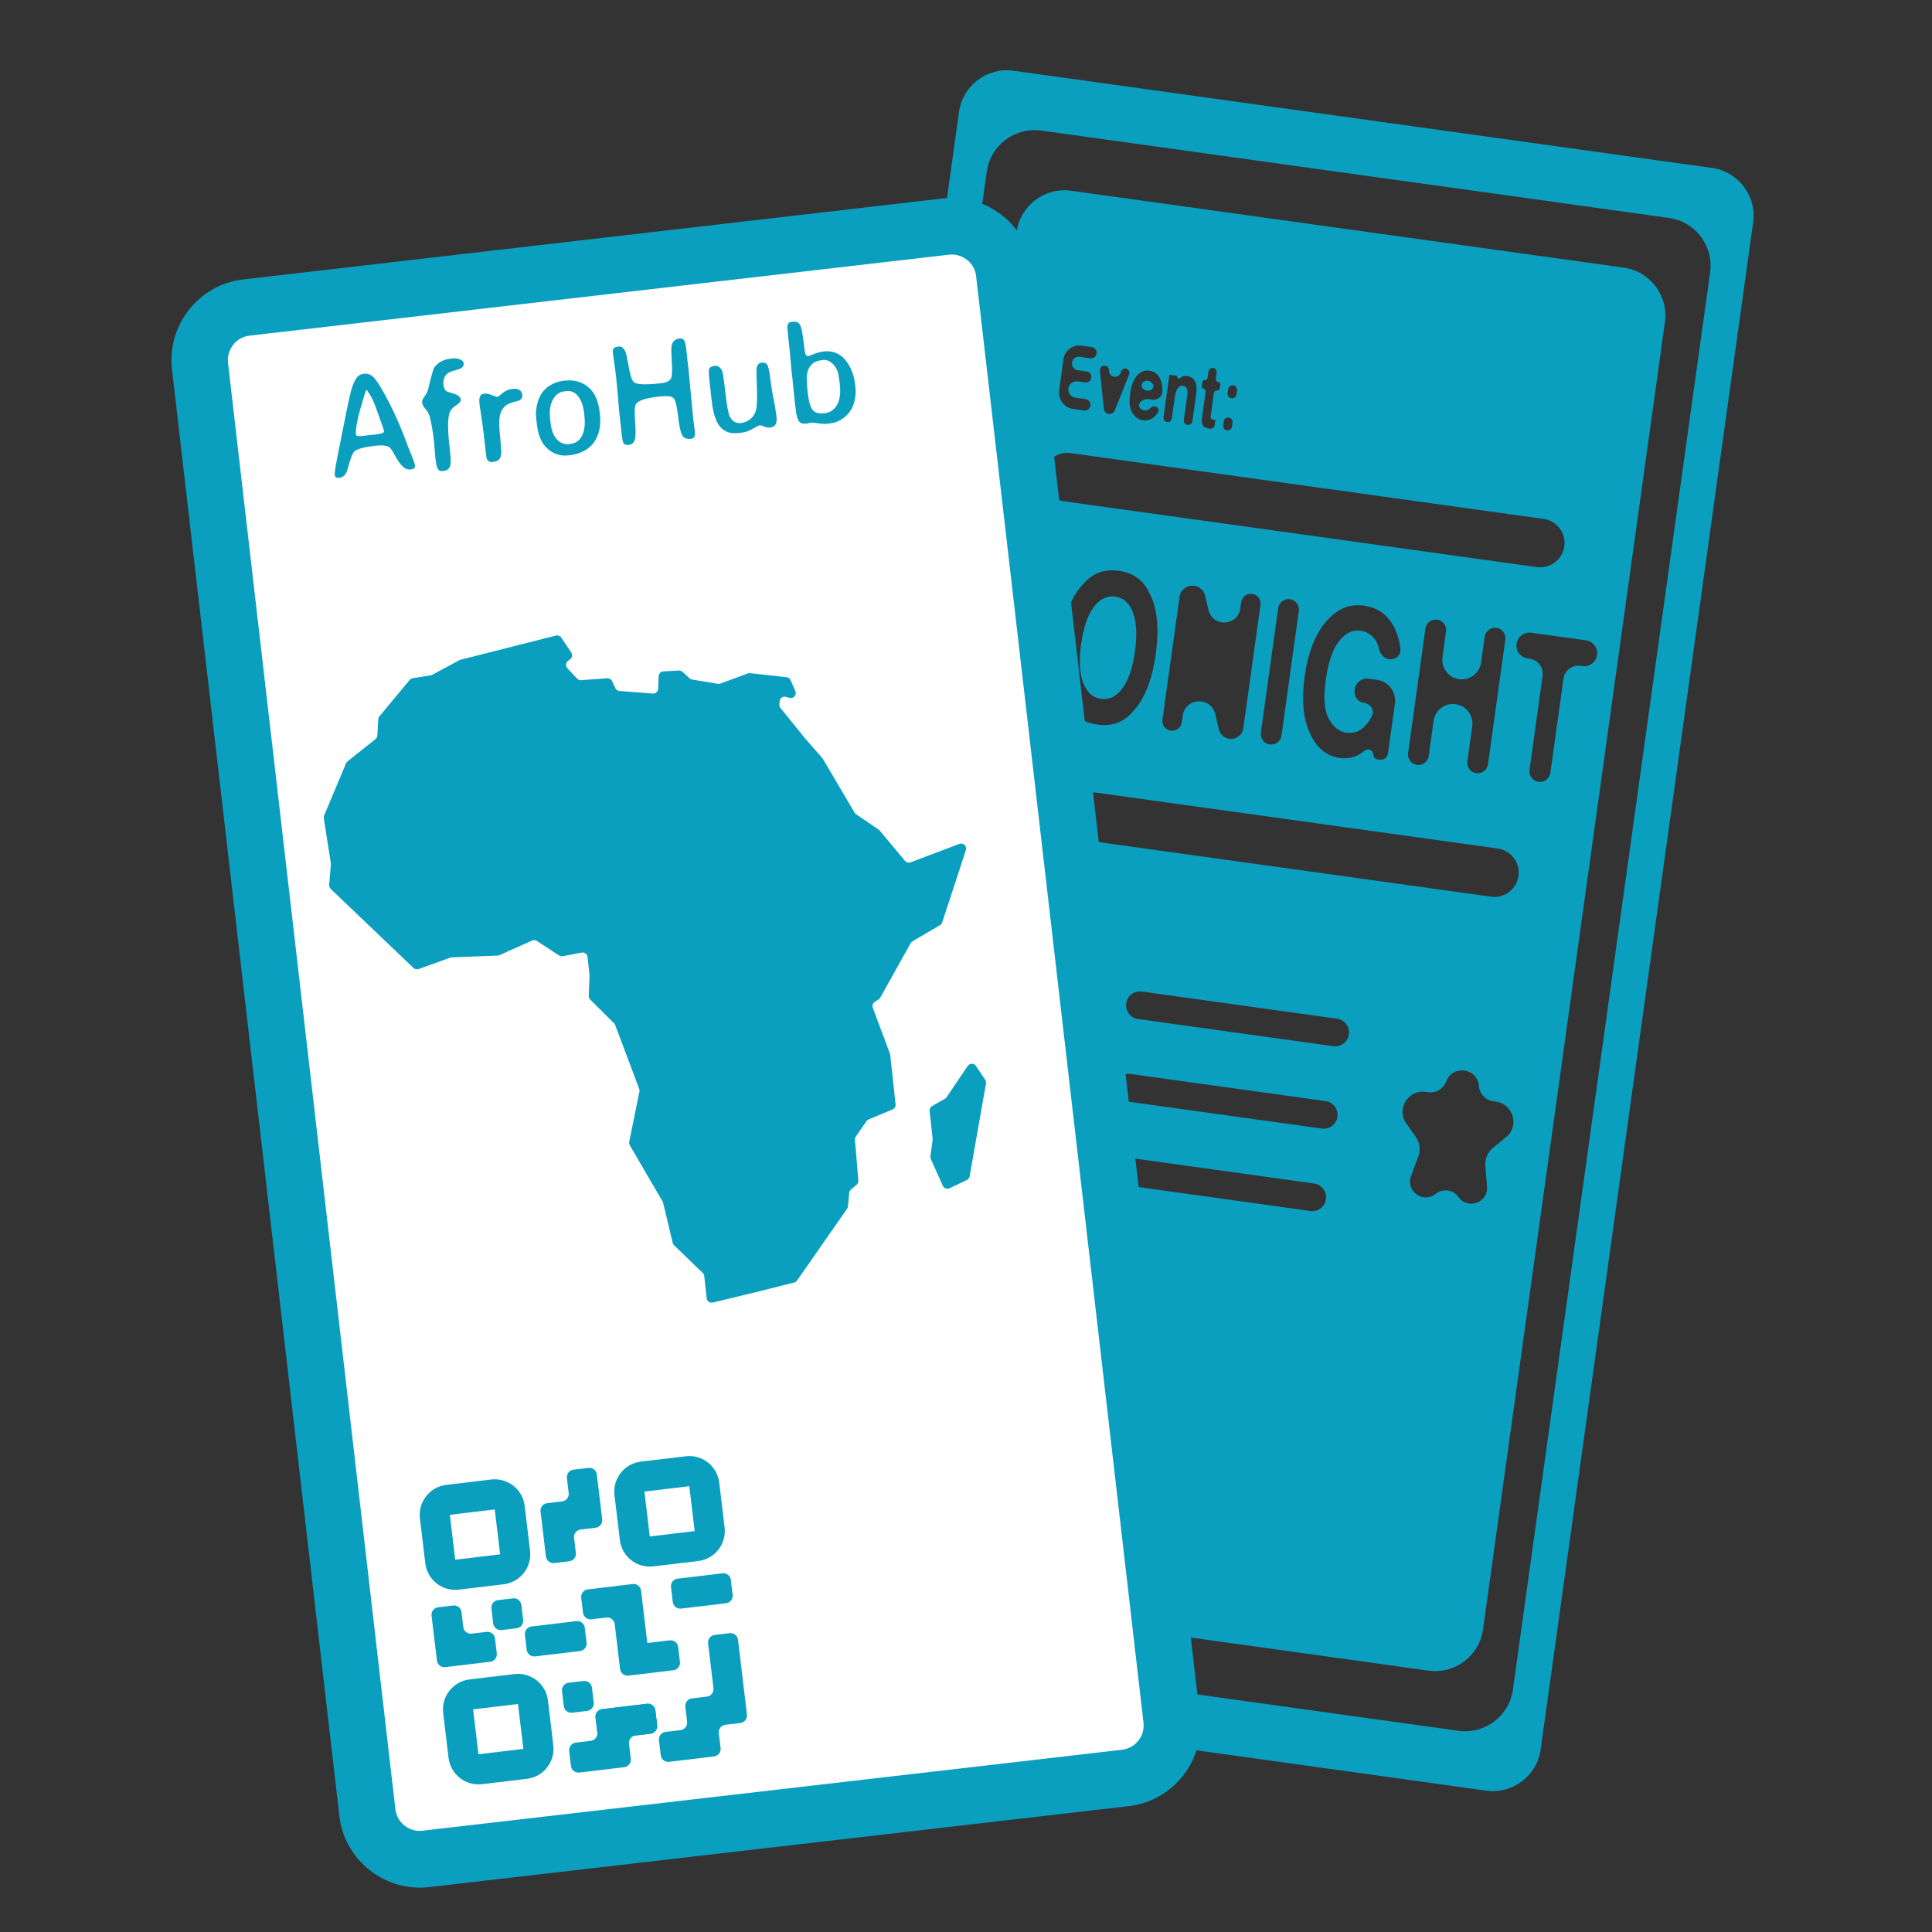<svg width="800" height="800" viewBox="0 0 800 800" fill="none" xmlns="http://www.w3.org/2000/svg">
<rect x="0" y="0" width="800" height="800" fill="#333333" stroke="none"/>
<path d="M419.667 29.288C408.727 27.766 398.624 35.401 397.102 46.341L309.12 678.661C307.597 689.601 315.232 699.704 326.172 701.226L615.386 741.468C626.326 742.99 636.429 735.355 637.951 724.415L725.933 92.095C727.456 81.155 719.821 71.052 708.881 69.53L419.667 29.288ZM626.473 699.631C624.95 710.571 614.848 718.206 603.907 716.683L343.972 680.516C333.032 678.993 325.397 668.89 326.919 657.95L408.572 71.124C410.094 60.184 420.197 52.549 431.137 54.071L691.072 90.239C702.012 91.761 709.647 101.864 708.125 112.804L626.473 699.631ZM477.45 159.293C478.115 160.743 476.461 161.984 474.881 161.764V161.764C473.238 161.536 472.021 159.814 473.088 158.545C473.112 158.518 473.135 158.49 473.159 158.463C473.752 157.792 474.494 157.522 475.378 157.645C476.199 157.759 476.833 158.208 477.286 158.982C477.346 159.081 477.4 159.184 477.45 159.293ZM455.917 289.379C452.511 288.905 450.051 286.695 448.53 282.741C447.013 278.784 446.73 273.422 447.673 266.649C448.617 259.867 450.354 254.789 452.892 251.393C455.435 248.005 458.404 246.55 461.81 247.024C465.209 247.497 467.656 249.716 469.145 253.676C470.63 257.642 470.906 263.001 469.967 269.751C469.024 276.526 467.295 281.606 464.786 285.003C462.275 288.396 459.323 289.853 455.917 289.379ZM689.406 133.387C690.928 122.447 683.293 112.344 672.353 110.821L443.526 78.982C432.585 77.46 422.482 85.094 420.96 96.035L345.638 637.37C344.116 648.31 351.75 658.413 362.691 659.935L591.518 691.775C602.459 693.297 612.561 685.662 614.084 674.722L689.406 133.387ZM620.174 351.352C625.683 352.118 629.527 357.205 628.76 362.713V362.713C627.994 368.222 622.907 372.066 617.399 371.299L421.543 344.048C416.034 343.281 412.19 338.194 412.957 332.686V332.686C413.723 327.178 418.81 323.334 424.318 324.1L620.174 351.352ZM439.133 265.458C440.667 254.435 443.901 246.456 448.837 241.509C452.594 237.265 457.412 235.546 463.293 236.365C469.172 237.183 473.342 240.152 475.794 245.26C479.167 251.363 480.094 259.921 478.56 270.944C477.057 281.745 473.83 289.725 468.888 294.89C465.135 299.136 460.313 300.852 454.434 300.034C448.553 299.216 444.387 296.249 441.931 291.139C438.564 284.818 437.632 276.248 439.133 265.458ZM484.793 302.545C482.582 302.238 481.039 300.196 481.347 297.985L488.416 247.18C488.827 244.228 491.554 242.167 494.506 242.578V242.578C496.711 242.884 498.501 244.512 499.015 246.678L500.424 252.615C502.135 259.823 512.551 259.329 513.572 251.992L513.938 249.365C514.245 247.152 516.288 245.609 518.501 245.916V245.916C520.713 246.224 522.257 248.267 521.949 250.48L514.848 301.519C514.455 304.341 511.849 306.31 509.027 305.917V305.917C506.926 305.625 505.217 304.075 504.722 302.012L503.196 295.658C501.428 288.294 490.785 288.812 489.742 296.313L489.354 299.099C489.046 301.31 487.005 302.853 484.793 302.545V302.545ZM525.775 308.248C523.414 307.919 521.766 305.739 522.095 303.378L529.275 251.773C529.604 249.412 531.784 247.765 534.145 248.093V248.093C536.505 248.422 538.153 250.601 537.824 252.962L530.644 304.568C530.315 306.929 528.135 308.576 525.775 308.248V308.248ZM550.249 297.693C552.132 301.086 554.544 302.989 557.477 303.397C560.363 303.798 562.907 302.918 565.075 300.75C566.255 299.575 567.264 298.149 568.093 296.474C569.292 294.049 567.465 291.392 564.785 291.019V291.019C562.296 290.672 560.558 288.373 560.904 285.883L560.976 285.366C561.363 282.591 563.926 280.654 566.701 281.04L570.242 281.533C574.973 282.191 578.274 286.56 577.616 291.291L574.735 311.993C574.504 313.655 572.97 314.814 571.308 314.583L570.355 314.451C569.367 314.313 568.64 313.456 568.666 312.459V312.459C568.714 310.575 566.274 309.675 564.863 310.924C564.389 311.344 563.939 311.696 563.511 311.98C560.951 313.685 558.022 314.319 554.719 313.859C549.273 313.102 545.192 309.719 542.472 303.72C539.614 297.661 538.864 289.825 540.203 280.2C541.558 270.463 544.48 262.917 548.956 257.563C553.441 252.204 558.695 249.944 564.718 250.782C569.943 251.509 573.866 254.026 576.501 258.343C578.394 261.444 579.521 264.945 579.875 268.844C580.108 271.407 577.755 273.31 575.206 272.955V272.955C573.057 272.656 571.532 270.815 571.047 268.7C570.508 266.349 569.463 264.502 567.903 263.164C566.617 262.066 565.099 261.402 563.39 261.164C560.07 260.703 557.089 262.156 554.447 265.509C551.818 268.868 549.984 274.212 548.965 281.535C547.942 288.907 548.369 294.302 550.249 297.693ZM604.187 281.223C608.603 281.838 612.682 278.756 613.296 274.34L614.781 263.668C615.109 261.308 617.288 259.662 619.648 259.99V259.99C622.007 260.318 623.654 262.497 623.325 264.857L616.144 316.467C615.816 318.826 613.637 320.473 611.278 320.145V320.145C608.918 319.816 607.272 317.637 607.6 315.278L609.629 300.691C610.244 296.274 607.162 292.196 602.746 291.582V291.582C598.329 290.967 594.251 294.049 593.637 298.465L591.607 313.049C591.279 315.41 589.098 317.058 586.737 316.73V316.73C584.375 316.401 582.727 314.221 583.056 311.859L590.236 260.256C590.564 257.895 592.745 256.247 595.107 256.575V256.575C597.468 256.904 599.116 259.085 598.787 261.446L597.303 272.114C596.689 276.531 599.771 280.609 604.187 281.223V281.223ZM637.053 323.731C634.664 323.399 632.997 321.193 633.33 318.804L638.754 279.818C639.23 276.402 636.846 273.247 633.429 272.771L632.571 272.652C629.629 272.242 627.575 269.525 627.984 266.582V266.582C628.394 263.639 631.111 261.585 634.054 261.995L656.722 265.149C659.665 265.558 661.719 268.276 661.31 271.219V271.219C660.9 274.162 658.182 276.215 655.239 275.806L654.416 275.691C651.019 275.219 647.882 277.59 647.409 280.987L641.979 320.008C641.647 322.396 639.441 324.063 637.053 323.731V323.731ZM508.549 161.158C508.69 160.142 509.629 159.433 510.645 159.574V159.574C511.661 159.715 512.37 160.654 512.229 161.67L512.002 163.3C511.86 164.316 510.922 165.025 509.906 164.884V164.884C508.89 164.742 508.181 163.804 508.322 162.788L508.549 161.158ZM506.696 174.475C506.837 173.459 507.776 172.75 508.792 172.891V172.891C509.808 173.033 510.517 173.971 510.376 174.987L510.148 176.622C510.007 177.638 509.068 178.347 508.052 178.205V178.205C507.036 178.064 506.327 177.126 506.469 176.11L506.696 174.475ZM498.954 157.372C499.461 157.443 499.93 157.089 500 156.582L500.385 153.812C500.517 152.865 501.392 152.204 502.339 152.336V152.336C503.285 152.468 503.946 153.342 503.815 154.289L503.451 156.9C503.368 157.495 503.783 158.044 504.378 158.127V158.127C504.972 158.209 505.387 158.759 505.305 159.353L505.103 160.804C505.02 161.398 504.471 161.813 503.876 161.73V161.73C503.282 161.648 502.733 162.063 502.65 162.657L501.376 171.815C501.266 172.609 501.265 173.107 501.379 173.322C501.493 173.538 501.901 173.695 502.607 173.794C502.709 173.808 502.823 173.824 502.942 173.83V173.83C503.125 173.855 503.265 174.014 503.239 174.196L502.987 176.01C502.859 176.933 502.033 177.595 501.105 177.52V177.52C499.461 177.371 498.399 176.804 497.924 175.815C497.618 175.178 497.55 174.251 497.718 173.047L499.248 162.052C499.319 161.543 498.963 161.073 498.454 161.002V161.002C497.944 160.931 497.589 160.46 497.66 159.951L497.908 158.162C497.979 157.655 498.447 157.302 498.954 157.372V157.372ZM484.236 155.18L487.094 155.578C487.367 155.616 487.558 155.868 487.52 156.142V156.142C487.446 156.676 488.227 156.976 488.623 156.61C488.668 156.569 488.712 156.53 488.755 156.494C489.57 155.809 490.524 155.544 491.615 155.696C492.977 155.886 494.015 156.562 494.742 157.729C495.457 158.897 495.652 160.696 495.313 163.134L493.744 174.407C493.608 175.386 492.703 176.07 491.724 175.933V175.933C490.744 175.797 490.061 174.893 490.197 173.913L491.59 163.9C491.732 162.879 491.747 162.089 491.635 161.519C491.44 160.472 490.863 159.894 489.914 159.762C488.748 159.6 487.845 160.217 487.207 161.612C486.874 162.353 486.629 163.315 486.463 164.507L485.244 173.269C485.111 174.224 484.229 174.891 483.274 174.758V174.758C482.318 174.625 481.652 173.743 481.785 172.787L484.234 155.182C484.234 155.181 484.235 155.18 484.236 155.18V155.18ZM470.849 155.499C472.312 153.884 474.013 153.206 475.957 153.477C477.111 153.637 478.109 154.087 478.951 154.821C479.791 155.549 480.421 156.61 480.838 158.005C481.222 159.224 481.385 160.617 481.337 162.15V162.15C481.269 164.302 479.201 165.775 477.068 165.478L475.705 165.288C473.28 164.951 470.504 167.083 472.093 168.947V168.947C472.553 169.509 473.158 169.838 473.905 169.942C474.692 170.051 475.378 169.846 475.95 169.32C475.983 169.291 476.015 169.261 476.047 169.23C476.645 168.642 477.401 168.169 478.232 168.285V168.285C479.393 168.447 480.171 169.586 479.573 170.593C479.309 171.036 478.991 171.474 478.618 171.905C477.167 173.627 475.381 174.329 473.239 174.031C471.474 173.786 470.03 172.775 468.908 170.994C467.78 169.218 467.465 166.544 467.964 162.96C468.423 159.603 469.389 157.116 470.849 155.499ZM457.584 151.44C458.472 151.563 459.148 152.3 459.195 153.195L459.221 153.687C459.364 156.395 463.134 156.926 464.02 154.364L464.208 153.818C464.488 153.011 465.299 152.513 466.145 152.631V152.631C467.296 152.791 467.991 153.988 467.56 155.066L461.615 169.938C461.213 170.944 460.177 171.546 459.104 171.397V171.397C458.03 171.247 457.196 170.383 457.086 169.304L455.463 153.485C455.339 152.277 456.381 151.272 457.584 151.44V151.44ZM440.36 148.779C440.865 145.152 444.214 142.621 447.841 143.126L452.087 143.717C453.369 143.895 454.264 145.079 454.085 146.361V146.361C453.907 147.642 452.723 148.537 451.441 148.359L447.065 147.75C445.529 147.536 444.111 148.608 443.898 150.143V150.143C443.684 151.678 444.756 153.096 446.291 153.31L449.937 153.817C451.193 153.992 452.069 155.152 451.895 156.407V156.407C451.72 157.663 450.56 158.539 449.305 158.365L446.246 157.939C444.386 157.68 442.668 158.978 442.41 160.838V160.838C442.151 162.698 443.449 164.416 445.309 164.675L449.502 165.258C450.802 165.439 451.71 166.64 451.529 167.94V167.94C451.348 169.241 450.147 170.148 448.847 169.967L444.415 169.351C440.667 168.829 438.052 165.368 438.573 161.621L440.36 148.779ZM431.947 196.204C432.713 190.695 437.8 186.851 443.309 187.618L639.165 214.869C644.673 215.636 648.517 220.723 647.751 226.231V226.231C646.984 231.739 641.897 235.583 636.389 234.817L440.533 207.565C435.025 206.799 431.181 201.712 431.947 196.204V196.204ZM406.762 235.801C407.171 232.858 409.889 230.804 412.832 231.213L435.488 234.366C438.431 234.775 440.484 237.493 440.075 240.436V240.436C439.666 243.379 436.948 245.432 434.005 245.023L433.184 244.909C429.788 244.436 426.652 246.806 426.179 250.203L420.749 289.226C420.417 291.614 418.211 293.281 415.823 292.949V292.949C413.434 292.616 411.767 290.411 412.1 288.022L417.525 249.032C418 245.618 415.617 242.464 412.203 241.989L411.349 241.871C408.407 241.461 406.353 238.744 406.762 235.801V235.801ZM406.369 426.52C406.369 426.52 406.369 426.52 406.369 426.52L408.327 421.265C410.938 414.258 421.245 415.692 421.844 423.146V423.146C422.107 426.412 424.603 429.057 427.848 429.509L428.931 429.659C436.18 430.668 438.718 439.851 433.014 444.439L427.808 448.626C425.511 450.474 424.277 453.339 424.514 456.278L425.203 464.843C425.736 471.466 417.197 474.57 413.352 469.151V469.151C411.173 466.081 406.858 465.48 403.924 467.84V467.84C398.746 472.003 391.38 466.686 393.701 460.461L396.702 452.409C397.732 449.647 397.327 446.555 395.622 444.151L391.094 437.767C387.11 432.15 391.765 424.49 398.586 425.439L406.366 426.522C406.367 426.522 406.368 426.521 406.369 426.52V426.52ZM405.109 650.416C380.769 647.029 365.052 615.429 370.005 579.83C374.959 544.232 398.705 518.123 423.045 521.509C447.385 524.896 463.102 556.496 458.149 592.095C453.196 627.693 429.449 653.802 405.109 650.416ZM549.057 496.542C548.62 499.682 545.72 501.874 542.579 501.437L461.739 490.189C458.598 489.752 456.406 486.852 456.843 483.711V483.711C457.28 480.57 460.181 478.378 463.321 478.815L544.161 490.064C547.302 490.501 549.494 493.401 549.057 496.542V496.542ZM553.804 462.422C553.367 465.562 550.467 467.754 547.326 467.317L466.486 456.069C463.346 455.632 461.154 452.731 461.591 449.591V449.591C462.028 446.45 464.928 444.258 468.069 444.695L548.909 455.944C552.05 456.381 554.241 459.281 553.804 462.422V462.422ZM558.552 428.303C558.115 431.443 555.215 433.634 552.075 433.197L471.233 421.949C468.093 421.512 465.901 418.612 466.338 415.472V415.472C466.775 412.332 469.675 410.14 472.815 410.577L553.657 421.826C556.797 422.263 558.989 425.162 558.552 428.303V428.303ZM615.754 491.352C616.294 497.966 607.766 501.072 603.926 495.66V495.66C601.751 492.595 597.441 491.997 594.511 494.351V494.351C589.329 498.515 581.95 493.202 584.273 486.973L587.273 478.929C588.303 476.165 587.899 473.071 586.192 470.665L582.323 465.21C578.089 459.243 583.035 451.104 590.282 452.112L591.363 452.262C594.607 452.714 597.73 450.851 598.873 447.782V447.782C601.483 440.777 611.787 442.21 612.385 449.662V449.662C612.647 452.927 615.143 455.571 618.387 456.023L619.471 456.173C626.72 457.182 629.256 466.365 623.553 470.952L618.342 475.142C616.047 476.988 614.815 479.852 615.055 482.788L615.754 491.352ZM437.235 551.311C437.745 553.428 436.848 555.634 435.004 556.793L389.335 585.506C386.399 587.352 382.519 585.773 381.706 582.402V582.402C381.195 580.285 382.093 578.079 383.936 576.92L429.605 548.206C432.541 546.36 436.422 547.939 437.235 551.311V551.311ZM441.824 570.46C442.335 572.577 441.436 574.784 439.593 575.943L393.919 604.651C390.986 606.494 387.109 604.917 386.296 601.55V601.55C385.785 599.434 386.682 597.229 388.524 596.07L434.194 567.355C437.13 565.509 441.011 567.088 441.824 570.46V570.46ZM438.86 586.485C441.796 584.643 445.674 586.225 446.484 589.595V589.595C446.993 591.712 446.093 593.918 444.248 595.075L398.564 623.731C395.627 625.572 391.75 623.991 390.94 620.62V620.62C390.431 618.503 391.331 616.297 393.175 615.14L438.86 586.485Z" fill="#0A9FBF"/>
<path d="M415.908 113.047L485.205 711.953C486.612 723.985 478.018 734.844 465.987 736.25L176.377 769.766C164.346 771.172 153.487 762.578 152.08 750.547L82.784 151.641C81.377 139.61 89.971 128.75 102.002 127.344L391.612 93.828C403.643 92.422 414.502 101.094 415.908 113.047Z" fill="white"/>
<path d="M173.878 781.641C157.081 781.641 142.471 768.985 140.518 751.875L71.221 152.969C69.112 134.531 82.315 117.813 100.753 115.703L390.284 82.188C408.721 80.078 425.44 93.281 427.549 111.719L496.846 710.625C498.956 729.063 485.753 745.781 467.315 747.891L177.706 781.406C176.456 781.563 175.128 781.641 173.878 781.641ZM394.112 105.391C393.721 105.391 393.331 105.391 392.94 105.469L103.331 138.985C100.596 139.297 98.174 140.625 96.534 142.813C94.893 145 94.112 147.578 94.424 150.313L163.721 749.141C164.346 754.688 169.424 758.75 174.971 758.047L464.581 724.531C470.128 723.906 474.19 718.828 473.487 713.281L404.19 114.375C403.643 109.219 399.19 105.391 394.112 105.391Z" fill="#0A9FBF"/>
<path d="M204.128 618.833L185.538 621.054C182.116 621.463 179.673 624.569 180.082 627.992L182.304 646.582C182.713 650.004 185.819 652.447 189.241 652.038L207.831 649.816C211.254 649.407 213.696 646.301 213.287 642.879L211.066 624.289C210.657 620.866 207.551 618.424 204.128 618.833Z" stroke="#0A9FBF" stroke-width="12.482"/>
<path d="M213.756 699.391L195.165 701.612C191.743 702.021 189.3 705.127 189.709 708.55L191.931 727.14C192.34 730.562 195.446 733.005 198.868 732.596L217.459 730.374C220.881 729.965 223.324 726.859 222.915 723.437L220.693 704.847C220.284 701.424 217.178 698.982 213.756 699.391Z" stroke="#0A9FBF" stroke-width="12.482"/>
<path d="M284.686 609.205L266.096 611.427C262.673 611.836 260.23 614.942 260.64 618.364L262.861 636.954C263.27 640.377 266.376 642.82 269.799 642.411L288.389 640.189C291.811 639.78 294.254 636.674 293.845 633.252L291.623 614.661C291.214 611.239 288.108 608.796 284.686 609.205Z" stroke="#0A9FBF" stroke-width="12.482" stroke-linejoin="round"/>
<path d="M212.411 661.84L206.214 662.58C204.503 662.785 203.282 664.338 203.486 666.049L204.227 672.246C204.431 673.957 205.984 675.178 207.695 674.974L213.892 674.233C215.603 674.029 216.825 672.476 216.62 670.765L215.88 664.568C215.675 662.857 214.122 661.635 212.411 661.84Z" fill="#0A9FBF"/>
<path d="M237.47 608.563L243.667 607.822C245.378 607.618 246.931 608.839 247.135 610.55L249.357 629.14C249.562 630.852 248.34 632.405 246.629 632.609L240.432 633.35C238.721 633.554 237.5 635.107 237.704 636.818L238.445 643.015C238.649 644.726 237.428 646.279 235.717 646.484L229.52 647.224C227.809 647.429 226.256 646.207 226.051 644.496L223.829 625.906C223.625 624.195 224.847 622.642 226.558 622.437L232.754 621.697C234.465 621.492 235.687 619.939 235.482 618.228L234.742 612.031C234.537 610.32 235.759 608.767 237.47 608.563Z" fill="#0A9FBF"/>
<path d="M238.678 671.271L220.088 673.493C218.377 673.697 217.156 675.25 217.36 676.962L218.101 683.158C218.305 684.87 219.858 686.091 221.569 685.886L240.16 683.665C241.871 683.46 243.092 681.907 242.888 680.196L242.147 673.999C241.943 672.288 240.39 671.067 238.678 671.271Z" fill="#0A9FBF"/>
<path d="M299.165 651.471L280.575 653.693C278.864 653.898 277.642 655.451 277.847 657.162L278.587 663.359C278.792 665.07 280.345 666.291 282.056 666.087L300.646 663.865C302.358 663.66 303.579 662.107 303.374 660.396L302.634 654.2C302.429 652.488 300.876 651.267 299.165 651.471Z" fill="#0A9FBF"/>
<path d="M267.909 705.489L249.319 707.711C247.607 707.915 246.386 709.468 246.591 711.179L247.331 717.376C247.536 719.087 249.089 720.309 250.8 720.104L269.39 717.883C271.101 717.678 272.323 716.125 272.118 714.414L271.377 708.217C271.173 706.506 269.62 705.285 267.909 705.489Z" fill="#0A9FBF"/>
<path d="M241.641 696.058L235.445 696.799C233.733 697.003 232.512 698.556 232.716 700.267L233.457 706.464C233.662 708.175 235.215 709.397 236.926 709.192L243.122 708.452C244.834 708.247 246.055 706.694 245.851 704.983L245.11 698.786C244.905 697.075 243.352 695.854 241.641 696.058Z" fill="#0A9FBF"/>
<path d="M241.407 667.802L240.666 661.605C240.462 659.894 241.683 658.341 243.394 658.137L261.985 655.915C263.695 655.71 265.249 656.932 265.453 658.643L268.045 680.331L277.34 679.221C279.051 679.016 280.605 680.238 280.809 681.949L281.55 688.145C281.754 689.856 280.532 691.41 278.822 691.614L269.526 692.725L260.231 693.836C258.52 694.04 256.967 692.819 256.763 691.108L254.541 672.518C254.336 670.807 252.783 669.585 251.072 669.789L244.875 670.53C243.165 670.735 241.611 669.513 241.407 667.802Z" fill="#0A9FBF"/>
<path d="M275.587 717.142L281.784 716.401C283.494 716.197 284.716 714.643 284.512 712.932L283.771 706.736C283.567 705.025 284.788 703.472 286.499 703.267L292.696 702.526C294.407 702.322 295.628 700.769 295.424 699.058L293.202 680.468C292.998 678.757 294.219 677.203 295.93 676.999L302.127 676.258C303.838 676.054 305.391 677.275 305.596 678.986L306.707 688.282L308.188 700.675L309.299 709.97C309.503 711.681 308.281 713.234 306.571 713.439L300.374 714.179C298.663 714.384 297.441 715.937 297.646 717.648L298.386 723.845C298.591 725.556 297.369 727.109 295.658 727.313L277.068 729.535C275.357 729.74 273.804 728.518 273.599 726.807L272.859 720.61C272.654 718.899 273.876 717.346 275.587 717.142Z" fill="#0A9FBF"/>
<path d="M180.921 687.602L178.699 669.011C178.494 667.301 179.716 665.747 181.427 665.543L187.624 664.802C189.335 664.598 190.888 665.819 191.092 667.53L191.833 673.727C192.037 675.438 193.59 676.66 195.302 676.455L201.498 675.715C203.21 675.51 204.763 676.732 204.967 678.443L205.708 684.639C205.912 686.35 204.691 687.904 202.98 688.108L184.389 690.33C182.678 690.534 181.125 689.313 180.921 687.602Z" fill="#0A9FBF"/>
<path d="M258.478 731.757L239.888 733.979C238.177 734.183 236.624 732.962 236.419 731.251L235.679 725.054C235.474 723.343 236.696 721.79 238.407 721.585L244.603 720.845C246.314 720.64 247.536 719.087 247.332 717.376L246.591 711.179C246.386 709.468 247.608 707.915 249.319 707.711L267.909 705.489C269.62 705.284 271.173 706.506 271.378 708.217L272.119 714.414C272.323 716.125 271.101 717.678 269.39 717.882L263.194 718.623C261.483 718.827 260.261 720.381 260.466 722.092L261.206 728.288C261.411 729.999 260.189 731.552 258.478 731.757Z" fill="#0A9FBF"/>
<path d="M399.42 349.884C398.842 349.331 397.998 349.16 397.252 349.44L377.062 357.062C376.231 357.374 375.302 357.126 374.734 356.449L364.24 343.89C364.118 343.742 363.977 343.612 363.816 343.508L354.512 337.186C354.26 337.015 354.051 336.79 353.892 336.526L340.708 314.181C340.647 314.066 340.573 313.963 340.485 313.87L333.289 305.642C333.272 305.619 333.255 305.602 333.239 305.584L323.178 293.161C322.841 292.741 322.671 292.206 322.725 291.667L322.841 290.372C322.896 289.755 323.224 289.195 323.734 288.844C324.249 288.493 324.888 288.39 325.485 288.562L326.863 288.966C327.635 289.194 328.472 288.948 329.003 288.337C329.53 287.731 329.66 286.873 329.338 286.136L327.352 281.643C327.056 280.967 326.423 280.501 325.686 280.421L310.604 278.739C310.285 278.706 309.954 278.746 309.656 278.856L298.249 283.056C297.913 283.18 297.548 283.214 297.191 283.151L286.625 281.393C286.234 281.329 285.866 281.155 285.575 280.885L282.593 278.179C282.178 277.807 281.634 277.613 281.08 277.649L274.679 278.017C273.618 278.083 272.77 278.937 272.73 280.004L272.517 285.211C272.491 285.777 272.243 286.308 271.822 286.679C271.396 287.05 270.839 287.237 270.281 287.195L256.482 286.102C255.727 286.039 255.071 285.58 254.759 284.896L253.457 282.052C253.095 281.266 252.281 280.786 251.419 280.85L240.619 281.646C239.988 281.694 239.375 281.45 238.947 280.992L234.955 276.716C234.555 276.288 234.356 275.708 234.405 275.126C234.452 274.538 234.749 274.006 235.215 273.65L236.072 272.999C236.951 272.336 237.152 271.101 236.543 270.186L232.415 264.024C231.924 263.3 231.033 262.959 230.183 263.178L190.673 273.187C190.507 273.225 190.349 273.291 190.198 273.37L178.995 279.412C178.793 279.526 178.573 279.598 178.344 279.633L170.874 280.839C170.374 280.923 169.926 281.18 169.609 281.569L157.114 296.613C156.831 296.954 156.662 297.375 156.638 297.814L156.249 304.54C156.221 305.13 155.936 305.676 155.476 306.046L143.916 315.247C143.643 315.461 143.426 315.746 143.296 316.066L134.225 337.68C134.075 338.036 134.025 338.42 134.085 338.802L136.984 357.426C137.006 357.588 137.014 357.748 136.997 357.91L136.313 366.424C136.264 367.046 136.5 367.661 136.95 368.098L171.208 400.809C171.776 401.349 172.601 401.522 173.344 401.262L186.437 396.54C186.638 396.469 186.847 396.427 187.064 396.418L206.036 395.694C206.297 395.69 206.557 395.624 206.803 395.519L220.315 389.47C220.958 389.182 221.702 389.242 222.292 389.624L231.531 395.652C231.979 395.939 232.529 396.049 233.057 395.948L240.83 394.442C241.401 394.337 241.988 394.467 242.452 394.815C242.922 395.157 243.225 395.677 243.288 396.258L244.111 403.861C244.123 403.966 244.124 404.069 244.12 404.171L243.782 412.347C243.762 412.922 243.979 413.49 244.392 413.897L254.255 423.72C254.462 423.93 254.625 424.185 254.733 424.46L264.683 450.873C264.825 451.24 264.854 451.64 264.774 452.022L260.55 472.762C260.448 473.258 260.533 473.778 260.785 474.217L274.356 497.495C274.457 497.668 274.535 497.854 274.582 498.058L278.557 514.653C278.647 515.037 278.854 515.383 279.132 515.659L291.002 527.124C291.35 527.465 291.567 527.907 291.619 528.392L292.613 537.574C292.677 538.164 292.993 538.702 293.486 539.046C293.97 539.392 294.583 539.501 295.166 539.36L313.483 534.931L328.849 531.073C329.331 530.949 329.756 530.66 330.041 530.246L350.782 500.496C350.982 500.203 351.11 499.854 351.139 499.497L351.644 493.934C351.692 493.39 351.957 492.881 352.38 492.529L354.69 490.605C355.206 490.165 355.484 489.509 355.426 488.836L354.012 471.963C353.975 471.487 354.103 471.008 354.376 470.614L358.779 464.264C359.006 463.939 359.314 463.692 359.681 463.536L369.57 459.398C370.421 459.044 370.933 458.178 370.834 457.261L368.618 436.787C368.599 436.614 368.561 436.448 368.501 436.289L361.41 417.323C361.068 416.409 361.408 415.382 362.229 414.851L363.826 413.825C364.117 413.638 364.352 413.389 364.514 413.095L377.08 390.549C377.258 390.225 377.525 389.958 377.84 389.768L389.219 383.115C389.653 382.86 389.982 382.45 390.139 381.973L399.953 352.028C400.201 351.266 399.999 350.434 399.42 349.884Z" fill="#0A9FBF"/>
<path d="M404.131 441.41C403.743 440.836 403.099 440.488 402.41 440.49C401.721 440.487 401.073 440.829 400.689 441.404L391.982 454.315C391.807 454.582 391.573 454.802 391.294 454.958L385.962 458.015C385.244 458.423 384.845 459.219 384.933 460.039L386.187 471.615C386.205 471.787 386.199 471.957 386.174 472.125L385.26 478.752C385.209 479.136 385.266 479.524 385.421 479.88L390.386 491C390.617 491.514 391.038 491.906 391.563 492.101C392.084 492.293 392.669 492.268 393.168 492.029L400.341 488.627C400.95 488.337 401.38 487.777 401.503 487.118L407.006 455.824L408.294 448.671C408.388 448.147 408.276 447.601 407.98 447.152L404.131 441.41Z" fill="#0A9FBF"/>
<path d="M158.996 178.402L158.972 178.191C158.958 178.071 158.756 177.465 158.366 176.372C157.993 175.257 157.724 174.506 157.557 174.119C157.411 173.729 156.886 172.256 155.981 169.699C155.095 167.119 154.202 165.099 153.302 163.638C152.4 162.158 151.879 161.426 151.739 161.442C151.618 161.456 151.298 162.295 150.779 163.96C148.239 172.237 147.101 177.518 147.364 179.804L147.385 179.984C147.45 180.545 148.404 180.72 150.249 180.507L151.542 180.358L151.809 180.297L154.429 180.025L155.722 179.876L155.959 179.819L156.441 179.763L157.396 179.592C158.539 179.46 159.072 179.064 158.996 178.402ZM171.771 192.471L171.833 193.012C171.923 193.794 171.357 194.256 170.134 194.397C168.931 194.535 167.831 194.154 166.833 193.254C165.855 192.351 164.802 190.877 163.672 188.834C162.543 186.79 161.744 185.592 161.277 185.239C160.233 184.466 158.258 184.247 155.35 184.582C150.899 185.095 148.089 185.825 146.918 186.773C146.211 187.342 145.495 188.877 144.767 191.378C144.04 193.88 143.62 195.259 143.507 195.516C142.853 196.891 141.914 197.65 140.691 197.79L140.18 197.849C139.238 197.958 138.712 197.541 138.604 196.599C138.518 195.857 138.904 193.303 139.762 188.938C142.897 172.954 144.76 163.912 145.351 161.812C145.962 159.71 146.645 158.057 147.4 156.853C148.153 155.628 149.241 154.934 150.665 154.77C152.108 154.603 153.375 155.016 154.464 156.008C155.551 156.98 157.071 159.232 159.022 162.766C162.74 169.468 166.021 176.78 168.864 184.7C169.162 185.519 169.703 186.869 170.489 188.749C171.274 190.629 171.702 191.87 171.771 192.471ZM183.668 159.529C183.795 160.632 184.163 161.443 184.771 161.962C184.905 162.068 186.068 162.462 188.26 163.144C189.817 163.615 190.658 164.391 190.783 165.474C190.866 166.196 190.198 167.004 188.777 167.899C187.377 168.792 186.484 169.86 186.099 171.103C185.347 173.567 185.364 178.207 186.149 185.024C186.605 188.974 186.729 191.458 186.521 192.478C186.226 193.974 185.287 194.814 183.703 194.996L183.102 195.066C182.199 195.17 181.518 194.72 181.057 193.717C180.785 193.118 180.511 191.626 180.236 189.24L180.137 187.85C180.101 187.367 180.056 186.884 180 186.403L179.844 184.257L179.632 182.149C179.181 178.239 178.588 174.945 177.853 172.267C177.541 171.145 176.983 170.183 176.18 169.382C175.394 168.558 174.953 167.725 174.855 166.883L174.797 166.372C174.741 165.891 175.081 165.141 175.817 164.121C176.573 163.1 177.059 162.119 177.276 161.18C178.595 155.705 179.43 152.724 179.78 152.237C181.26 150.095 183.554 148.846 186.662 148.488C188.486 148.277 189.812 148.409 190.638 148.882C191.463 149.336 191.897 149.753 191.941 150.134L191.993 150.585C192.085 151.387 191.693 152.042 190.817 152.549C190.513 152.726 189.612 153.023 188.116 153.439C186.618 153.836 185.568 154.333 184.966 154.93C183.874 156.031 183.441 157.564 183.668 159.529ZM198.561 167.381C198.401 165.998 198.454 164.956 198.718 164.255C198.981 163.534 199.573 163.12 200.495 163.014C201.417 162.907 202.518 163.116 203.797 163.639C205.077 164.162 205.786 164.415 205.927 164.399C206.087 164.38 206.407 164.161 206.887 163.74C208.674 162.152 210.32 161.272 211.824 161.098L212.666 161.001C213.588 160.895 214.389 161.057 215.068 161.486C215.768 161.914 216.171 162.588 216.277 163.511C216.381 164.413 216.056 165.121 215.303 165.634C214.983 165.854 214.288 166.086 213.219 166.331C212.151 166.577 211.118 166.96 210.122 167.481C209.145 168 208.323 168.887 207.655 170.142C206.689 171.98 206.49 175.366 207.058 180.298L207.326 183.68L207.488 185.612C207.694 187.396 207.554 188.743 207.07 189.652C206.606 190.559 205.692 191.091 204.328 191.248L203.877 191.3C202.674 191.438 201.872 190.911 201.47 189.718C201.439 189.62 201.209 187.717 200.782 184.008L200.085 177.963L199.996 177.455L199.882 176.462L199.793 175.955C199.753 175.614 199.714 175.273 199.675 174.932L199.107 171.066L198.665 168.283L198.561 167.381ZM227.792 173.52L227.982 175.174C228.327 178.161 229.207 180.426 230.625 181.97C232.059 183.491 233.809 184.132 235.875 183.894L236.172 183.829C238.357 183.577 239.973 182.436 241.019 180.406C242.062 178.356 242.382 175.576 241.977 172.067L241.825 170.744C241.511 168.017 240.708 165.814 239.417 164.135C238.127 162.455 236.509 161.727 234.564 161.951L233.692 162.052C231.607 162.292 230.005 163.462 228.886 165.562C227.787 167.659 227.422 170.312 227.792 173.52ZM248.304 170.637L248.414 171.6C248.941 176.171 248.125 180.013 245.964 183.127C244.939 184.627 243.544 185.834 241.78 186.748C240.017 187.662 238.202 188.227 236.338 188.442L235.345 188.556C231.797 188.965 228.734 187.866 226.158 185.258C224.088 183.16 222.812 180.026 222.332 175.856L222.158 174.352C222.125 173.706 222.048 172.861 221.927 171.819C221.814 170.836 221.966 169.417 222.381 167.561C223.195 163.871 225.02 161.193 227.855 159.525C229.567 158.515 231.285 157.911 233.009 157.712L233.971 157.601C237.961 157.141 241.343 158.194 244.118 160.759C246.391 162.853 247.786 166.146 248.304 170.637ZM254.83 153.764L253.763 146.086C253.67 145.284 253.774 144.683 254.073 144.283C254.372 143.883 255.073 143.619 256.176 143.492C257.299 143.363 258.221 144.049 258.942 145.55C259.266 146.244 259.733 148.354 260.342 151.88C260.97 155.383 261.659 157.487 262.411 158.193C263.53 159.263 267.337 159.423 273.833 158.675C276.119 158.411 277.503 157.642 277.986 156.367C278.312 155.497 278.372 153.286 278.166 149.734C277.957 146.162 277.931 143.991 278.086 143.222C278.444 141.393 279.565 140.369 281.45 140.152C282.071 140.081 282.609 140.252 283.063 140.667C283.538 141.08 283.881 142.208 284.094 144.053L284.464 147.271L284.559 148.357L285.069 152.778L285.525 157.266L285.725 159.528C285.858 161.037 285.964 162.132 286.043 162.813L286.986 172.852L287.781 179.221C287.955 180.725 287.38 181.553 286.057 181.706C284.392 181.897 283.21 181.424 282.51 180.286C281.83 179.145 281.247 176.46 280.759 172.229C280.271 167.999 279.619 165.514 278.803 164.775C278.006 164.034 276.004 163.849 272.796 164.218C267.383 164.842 264.24 165.865 263.368 167.286C262.836 168.14 262.694 170.34 262.94 173.887C263.206 177.432 263.251 179.844 263.073 181.125C262.802 183.005 261.915 184.031 260.411 184.204C259.349 184.327 258.649 184.164 258.313 183.715C257.975 183.246 257.718 182.25 257.542 180.726L256.928 175.403L256.834 174.317C256.425 170.768 256.167 168.177 256.06 166.544C255.973 164.908 255.825 163.188 255.617 161.384L255.523 160.297C255.459 159.573 255.389 158.87 255.31 158.189L255.215 157.103L254.83 153.764ZM306.818 175.168C308.161 175.013 309.385 174.527 310.489 173.709C311.611 172.869 312.421 171.698 312.919 170.199C313.436 168.697 313.602 165.549 313.415 160.756C313.248 155.96 313.196 153.304 313.258 152.789C313.419 151.186 314.111 150.314 315.334 150.173C316.577 150.03 317.413 150.411 317.843 151.316C318.27 152.202 318.636 153.968 318.941 156.614C319.246 159.261 319.662 161.904 320.19 164.546C320.736 167.164 321.103 169.296 321.293 170.94L321.509 172.286C321.705 173.991 321.559 175.186 321.069 175.872C320.597 176.536 319.91 176.92 319.008 177.024C318.126 177.126 317.267 176.991 316.432 176.62C315.597 176.249 315.009 176.083 314.668 176.122C314.327 176.162 313.717 176.425 312.839 176.912C311.981 177.397 311.1 177.864 310.197 178.314C309.312 178.741 308.087 179.044 306.523 179.225L305.802 179.308C302.594 179.678 300.092 178.859 298.296 176.851C296.5 174.844 295.299 171.204 294.691 165.931L294.327 162.773L294.267 161.987L294.09 160.454C293.582 156.043 293.406 153.554 293.565 152.987C293.793 152.148 294.579 151.651 295.922 151.496C297.285 151.339 298.321 152.043 299.03 153.607C299.302 154.205 299.754 157.241 300.384 162.715C301.015 168.188 301.64 171.489 302.257 172.616C303.313 174.546 304.833 175.397 306.818 175.168ZM347.549 157.613L347.302 155.996C347.052 153.831 346.263 152.094 344.933 150.784C343.624 149.472 342.258 148.898 340.834 149.062L340.233 149.132L339.966 149.193C337.6 149.466 335.912 150.595 334.901 152.58C334.123 154.112 333.879 156.142 334.171 158.668C334.18 159.276 334.197 159.691 334.223 159.911L334.343 161.482L334.523 163.046C334.909 166.394 335.584 168.643 336.55 169.791C337.535 170.937 339.06 171.391 341.125 171.153L341.396 171.122C343.702 170.856 345.438 169.701 346.604 167.657C347.788 165.59 348.164 162.682 347.732 158.933L347.614 157.911L347.549 157.613ZM329.495 169.659L328.868 164.216L328.818 163.521L328.662 162.167L328.533 160.78L328.377 159.427L328.201 157.375L327.723 153.225L327.292 148.429C327.259 147.966 327.214 147.493 327.159 147.012L326.821 143.547L326.665 142.193C326.193 138.103 325.991 135.729 326.057 135.072C326.157 134.004 326.689 133.414 327.651 133.303L328.222 133.237C329.706 133.066 330.719 133.478 331.26 134.472C331.799 135.446 332.252 137.527 332.619 140.715C332.984 143.883 333.279 145.819 333.502 146.525C333.744 147.208 334.175 147.514 334.797 147.442C334.877 147.433 335.295 147.273 336.052 146.962L337.57 146.391C338.739 145.952 339.985 145.656 341.308 145.503C342.651 145.348 344.017 145.475 345.405 145.884C348.141 146.707 350.339 148.769 351.999 152.072C353.08 154.223 353.744 156.371 353.992 158.516L354.234 160.622C354.412 162.165 354.297 163.895 353.888 165.812C353.105 169.417 351.151 172.12 348.027 173.923C346.673 174.688 345.214 175.161 343.65 175.341L342.357 175.491C341.515 175.588 340.339 175.52 338.829 175.288C337.319 175.055 336.354 174.964 335.933 175.012L333.694 175.422C332.411 175.57 331.459 175.243 330.839 174.441C330.218 173.639 329.77 172.045 329.495 169.659Z" fill="#0A9FBF"/>
</svg>
